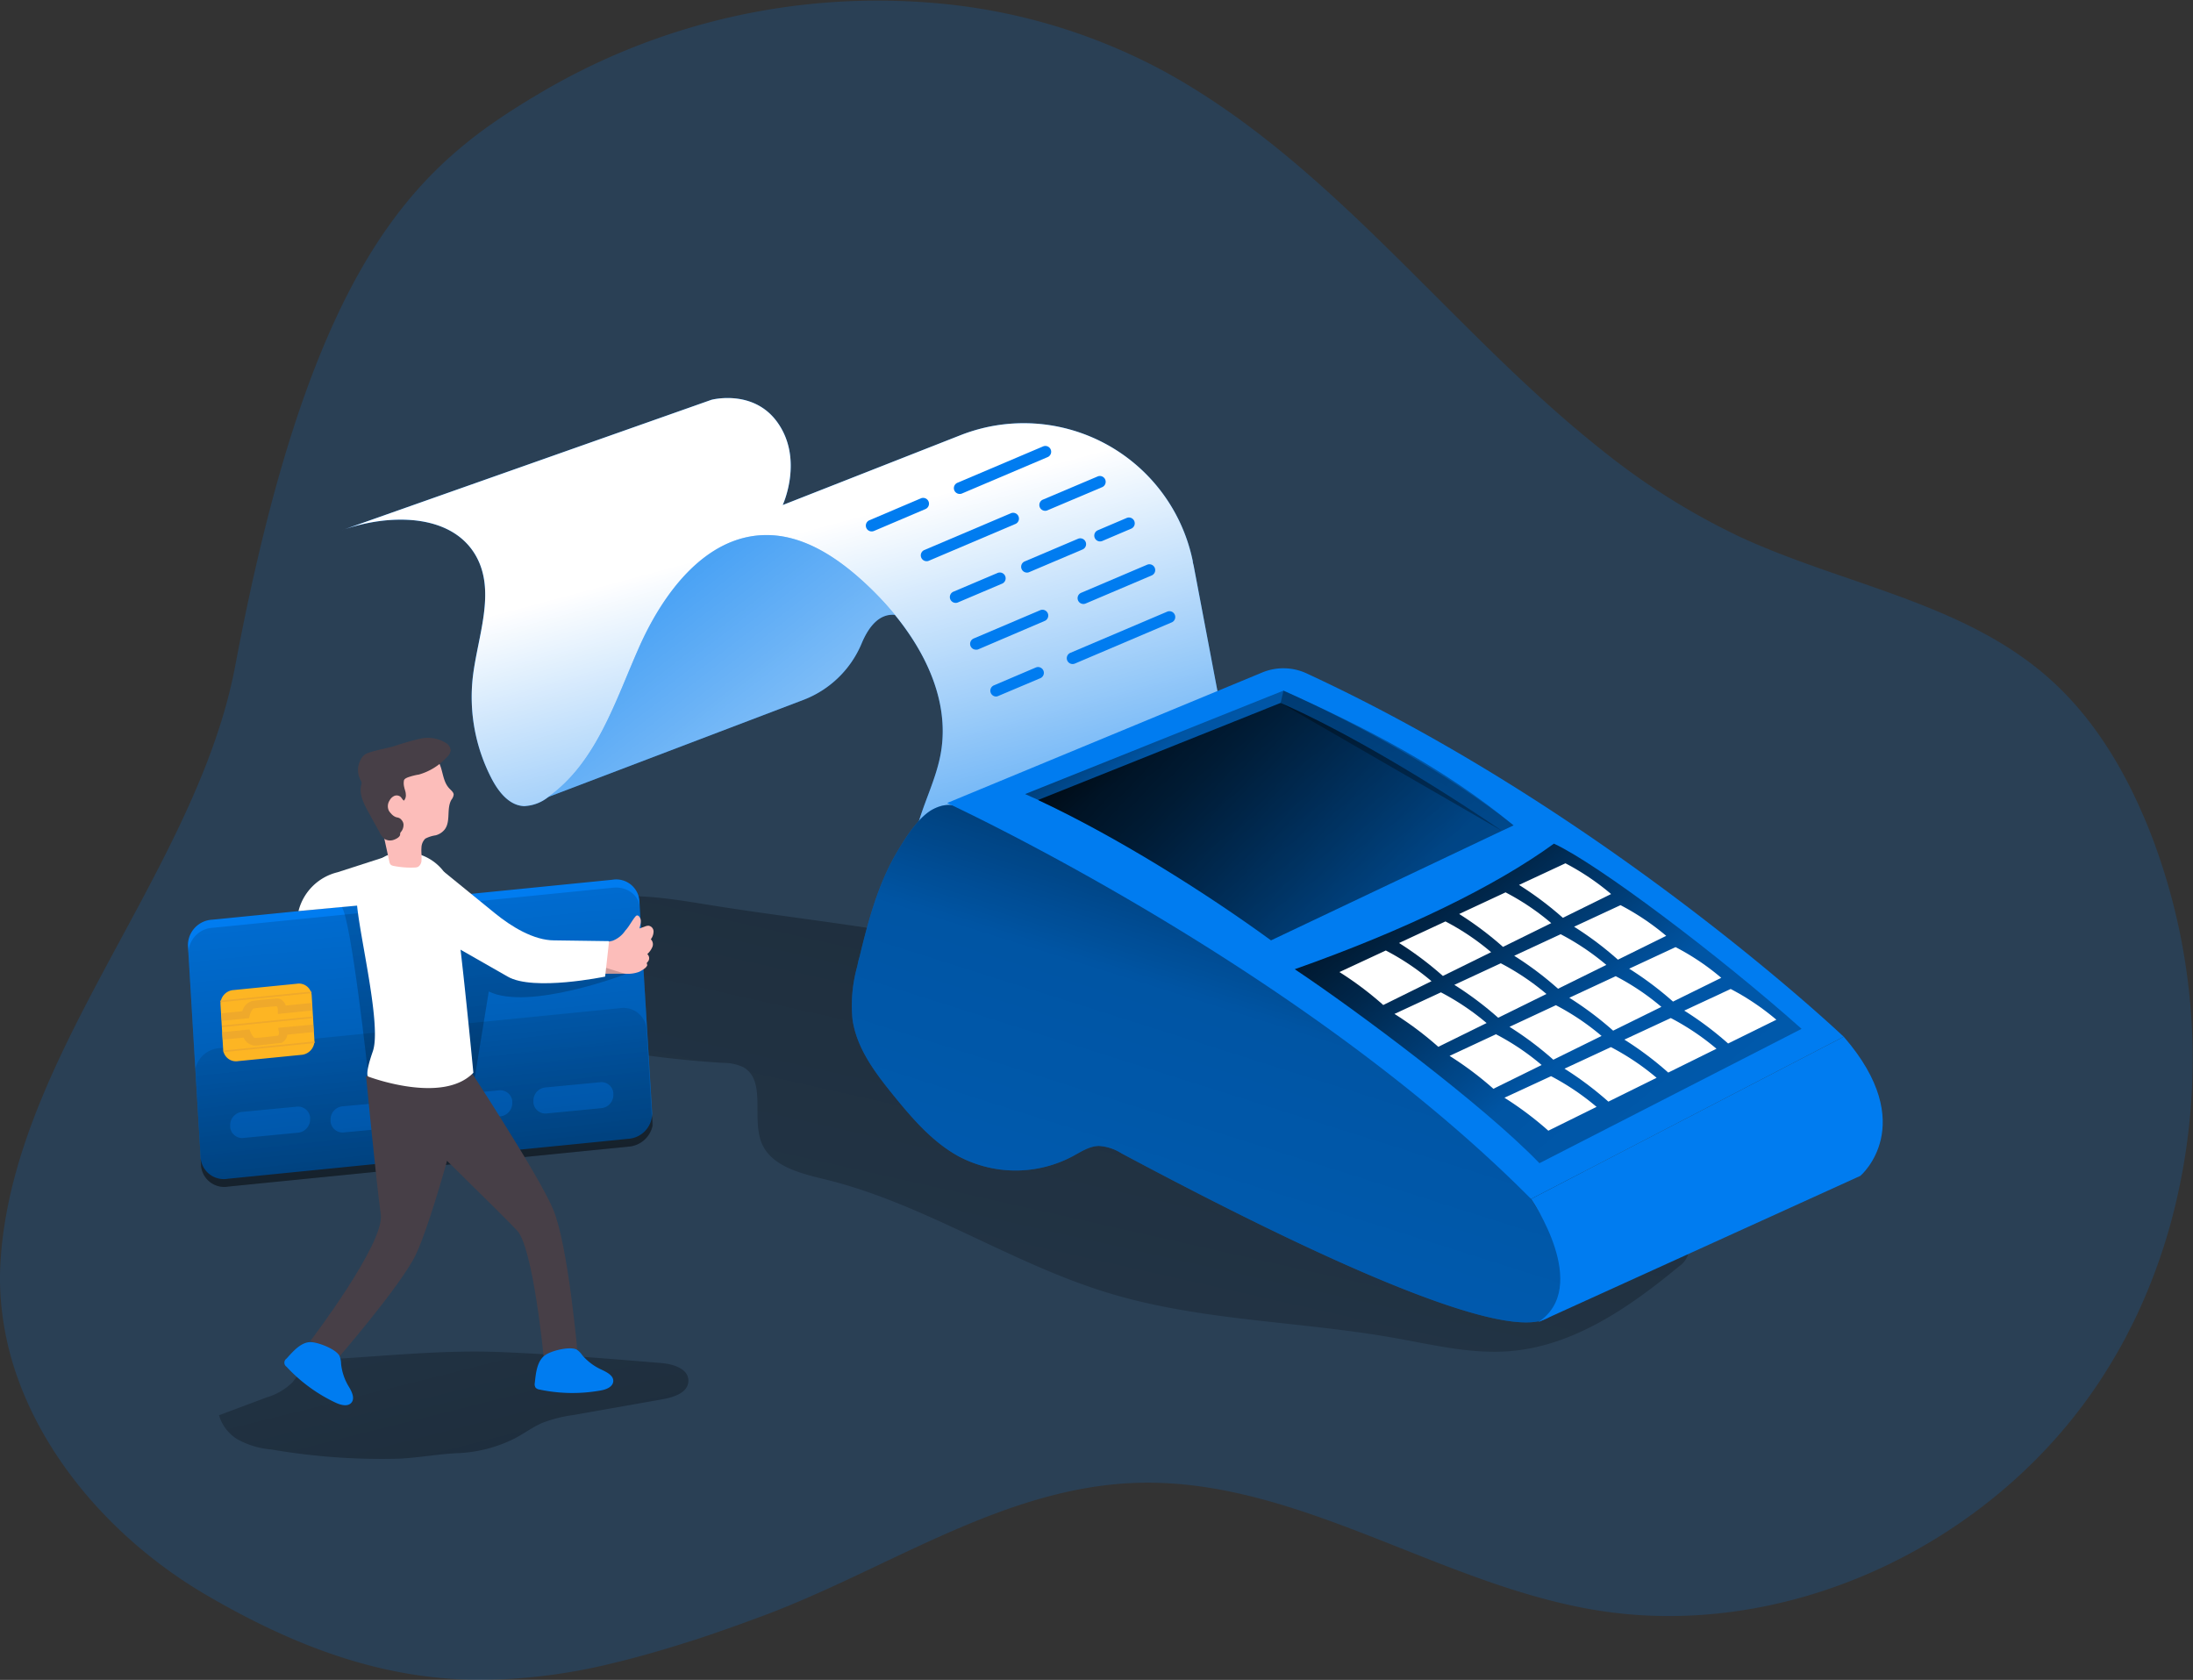 <svg id="Layer_1" data-name="Layer 1" xmlns="http://www.w3.org/2000/svg" xmlns:xlink="http://www.w3.org/1999/xlink" viewBox="0 0 377.29 288.98"><rect x="0" y="0" width="377.29" height="288.98" fill="#333333" stroke="none"/><defs><linearGradient id="linear-gradient" x1="-7.67" y1="383.15" x2="-65.86" y2="220.97" gradientTransform="translate(160.74 -47.3) rotate(5.61)" gradientUnits="userSpaceOnUse"><stop offset="0.01"/><stop offset="0.13" stop-opacity="0.69"/><stop offset="0.25" stop-opacity="0.32"/><stop offset="1" stop-opacity="0"/></linearGradient><linearGradient id="linear-gradient-2" x1="234.34" y1="65.9" x2="160.86" y2="392.79" gradientTransform="matrix(1, 0, 0, 1, 0, 0)" xlink:href="#linear-gradient"/><linearGradient id="linear-gradient-3" x1="106.99" y1="92.17" x2="277.61" y2="312.35" gradientUnits="userSpaceOnUse"><stop offset="0" stop-color="#fff" stop-opacity="0"/><stop offset="0.54" stop-color="#fff"/></linearGradient><linearGradient id="linear-gradient-4" x1="177.21" y1="210.44" x2="130.75" y2="38.13" xlink:href="#linear-gradient-3"/><linearGradient id="linear-gradient-5" x1="430.65" y1="109.23" x2="317.46" y2="466.53" gradientTransform="translate(-167.89)" xlink:href="#linear-gradient"/><linearGradient id="linear-gradient-6" x1="420.23" y1="154.62" x2="581.28" y2="349.46" gradientTransform="translate(-167.89)" xlink:href="#linear-gradient"/><linearGradient id="linear-gradient-7" x1="375.27" y1="120.21" x2="454.95" y2="230.58" gradientTransform="translate(-167.89)" xlink:href="#linear-gradient"/><linearGradient id="linear-gradient-8" x1="441.71" y1="130.08" x2="396.09" y2="217.08" gradientTransform="translate(-167.89)" xlink:href="#linear-gradient"/><linearGradient id="linear-gradient-9" x1="365.24" y1="126.14" x2="606.81" y2="349.98" gradientTransform="translate(-167.89)" xlink:href="#linear-gradient"/><linearGradient id="linear-gradient-10" x1="3203.49" y1="885.38" x2="3303.8" y2="914.56" gradientTransform="matrix(0.26, -0.99, -1.1, -0.17, 252.87, 3574.5)" gradientUnits="userSpaceOnUse"><stop offset="0.01"/><stop offset="0.13" stop-opacity="0.69"/><stop offset="1" stop-opacity="0"/></linearGradient><linearGradient id="linear-gradient-11" x1="3185.11" y1="879.15" x2="3275.2" y2="907.24" xlink:href="#linear-gradient-10"/><linearGradient id="linear-gradient-12" x1="108.97" y1="276.21" x2="100.24" y2="131.21" gradientTransform="matrix(1, 0, 0, 1, 0, 0)" xlink:href="#linear-gradient-10"/></defs><title>7</title><path d="M20.69,250.12a51,51,0,0,0,2,9.23c5.14,16.34,18.05,30.53,33.15,39.34,17.52,10.23,32.27,14.58,47.39,14.58a97.21,97.21,0,0,0,22.84-2.95c1-.23,2-.49,3-.75q3.78-1,7.72-2.22l3.19-1,1.62-.54c2.17-.73,4.37-1.5,6.63-2.32l3.42-1.26c11.06-4.13,21.71-9.89,32.58-14.6,10-4.34,20.25-7.79,31.13-8.23,27.41-1.11,51.84,17.1,78.88,21.77,32.47,5.6,67-10.25,85.93-37.24q1.41-2,2.69-4.08c.26-.41.51-.83.76-1.24.67-1.11,1.31-2.22,1.92-3.35.28-.51.55-1,.82-1.55s.58-1.13.86-1.7l.07-.14c.29-.57.56-1.14.83-1.72h0a98.35,98.35,0,0,0,6-16.74,107.64,107.64,0,0,0-3.1-63.91q-1-2.75-2.19-5.43c-3.86-8.86-9.13-17.15-16.4-23.46-14.68-12.76-35.19-15.82-52.83-24a119.57,119.57,0,0,1-23.82-15c-25.7-20.37-46-49-74.95-64.93a100.87,100.87,0,0,0-40.14-11.9,114,114,0,0,0-67.6,15.6C99.9,48.21,87.54,57.36,76.85,81.82c-5.91,13.52-11.3,31.71-16.06,57a85.78,85.78,0,0,1-2.13,8.68c-6.33,21.1-20.27,41.15-29.5,61.84-4.69,10.52-8.15,21.21-8.77,32.28A46.82,46.82,0,0,0,20.69,250.12Z" transform="translate(-20.32 -24.29)" fill="#007cf0" opacity="0.18" style="isolation:isolate"/><path d="M134,258.76c2.05.16,4.72.93,4.75,3s-2.41,2.87-4.35,3.22l-15.57,2.75a23,23,0,0,0-5.3,1.37c-1.6.71-3,1.76-4.56,2.59a24,24,0,0,1-10.13,2.59c-3.27.17-6.56.78-9.88.94a111.45,111.45,0,0,1-22-1.59,14.32,14.32,0,0,1-5.9-1.81A7.27,7.27,0,0,1,58,267.75l8.13-3.05a10.65,10.65,0,0,0,4.47-2.58c.47-.53.83-1.16,1.3-1.69,1.77-2,4.7-2.28,7.34-2.45,9.12-.59,18-1.46,27.12-1.1S124.77,258,134,258.76Z" transform="translate(-20.32 -24.29)" fill="url(#linear-gradient)"/><path d="M141.88,179.89c-3.32-.54-6.65-1.08-10-1.32a57.08,57.08,0,0,0-40.65,13.34,2.58,2.58,0,0,0-1.09,1.6c-.08,1.08,1.12,1.77,2.13,2.16a174,174,0,0,0,52.41,11.46,8.15,8.15,0,0,1,3.47.72c4.1,2.26,1.43,8.74,3.21,13.08,1.66,4,6.68,5.22,10.94,6.25,17,4.15,31.93,14.44,48.69,19.53,15.89,4.84,32.81,4.83,49.17,7.73,6.61,1.17,13.26,2.83,19.95,2.28,11-.9,20.59-7.57,29.1-14.6a3.83,3.83,0,0,0,1.47-1.87c.33-1.38-.87-2.61-2-3.5-12-9.64-26-16.53-39.8-23.35-5.92-2.92-11.91-5.87-18.36-7.32-6.26-1.41-12.8-1.37-19-3-6.4-1.68-12.19-5.05-18.22-7.76C190.92,185.29,165.81,183.77,141.88,179.89Z" transform="translate(-20.32 -24.29)" fill="url(#linear-gradient-2)"/><path d="M110.41,163l48.26-18.36a17.7,17.7,0,0,0,9.93-9.76c1.13-2.66,2.91-5.05,5.63-4.82,5.93.49-4.21-22.88-4.21-22.88l-31,10.14Z" transform="translate(-20.32 -24.29)" fill="#007cf0"/><path d="M110.41,163l48.26-18.36a17.7,17.7,0,0,0,9.93-9.76c1.13-2.66,2.91-5.05,5.63-4.82,5.93.49-4.21-22.88-4.21-22.88l-31,10.14Z" transform="translate(-20.32 -24.29)" fill="url(#linear-gradient-3)"/><path d="M177.4,170.81c.32-5.83,3.7-11.06,4.75-16.8,2-10.89-4.68-21.6-12.76-29.17-4.87-4.57-10.89-8.66-17.57-8.5-10.16.24-17.38,9.92-21.51,19.21s-7.31,19.8-15.55,25.75a7,7,0,0,1-4.35,1.66c-2.49-.14-4.28-2.41-5.45-4.61a30.48,30.48,0,0,1-3.29-17.64c.83-7,4-14.6.55-20.76-4.2-7.46-15.09-7.32-23.15-4.42l63.64-22.46s7.11-1.9,11.27,3.75c4.69,6.38,1,14.35,1,14.35l30.55-12a29.69,29.69,0,0,1,40,21.66c0,.27.11.54.16.82l5.22,27.51v6Z" transform="translate(-20.32 -24.29)" fill="#007cf0"/><path d="M177.4,170.81c.32-5.83,3.7-11.06,4.75-16.8,2-10.89-4.68-21.6-12.76-29.17-4.87-4.57-10.89-8.66-17.57-8.5-10.16.24-17.38,9.92-21.51,19.21s-7.31,19.8-15.55,25.75a7,7,0,0,1-4.35,1.66c-2.49-.14-4.28-2.41-5.45-4.61a30.48,30.48,0,0,1-3.29-17.64c.83-7,4-14.6.55-20.76-4.2-7.46-15.09-7.32-23.15-4.42l63.64-22.46s7.11-1.9,11.27,3.75c4.69,6.38,1,14.35,1,14.35l30.55-12a29.69,29.69,0,0,1,40,21.66c0,.27.11.54.16.82l5.22,27.51v6Z" transform="translate(-20.32 -24.29)" fill="url(#linear-gradient-4)"/><path d="M167.77,190.65a24.88,24.88,0,0,0-.78,9c.71,5,3.92,9.22,7.1,13.13s6.68,8,11.21,10.46a20.93,20.93,0,0,0,19.49,0c1.47-.79,2.93-1.79,4.6-1.82a8.29,8.29,0,0,1,3.9,1.29c18.75,10,70.21,36.91,74.64,26.86,3.47-7.86-1.35-14.22-4.19-19-.48-.81-1-1.63-1.53-2.45-15.65-23.7-56.54-50.89-93.64-63.89-3-1.07-4.64-2.21-7.51-.84-2.62,1.25-4.87,4.89-6.3,7.28-3.36,5.57-5.06,12-6.58,18.3C168,189.5,167.91,190.08,167.77,190.65Z" transform="translate(-20.32 -24.29)" fill="#007cf0"/><path d="M167.77,190.65a24.88,24.88,0,0,0-.78,9c.71,5,3.92,9.22,7.1,13.13s6.68,8,11.21,10.46a20.93,20.93,0,0,0,19.49,0c1.47-.79,2.93-1.79,4.6-1.82a8.29,8.29,0,0,1,3.9,1.29c18.75,10,70.21,36.91,74.64,26.86,3.47-7.86-1.35-14.22-4.19-19-.48-.81-1-1.63-1.53-2.45-15.65-23.7-56.54-50.89-93.64-63.89-3-1.07-4.64-2.21-7.51-.84-2.62,1.25-4.87,4.89-6.3,7.28-3.36,5.57-5.06,12-6.58,18.3C168,189.5,167.91,190.08,167.77,190.65Z" transform="translate(-20.32 -24.29)" fill="url(#linear-gradient-5)"/><path d="M183.27,162.43h0c.47.22,60.83,28.16,100.46,68.11l.55-.28,53.23-27.63S297,164.12,245,140.08a9.51,9.51,0,0,0-7.51-.11L184.3,162Z" transform="translate(-20.32 -24.29)" fill="#007cf0"/><path d="M287.66,169.42c7.37,3.37,28.41,19.2,42.61,31.86l-45.1,23.11c-9.63-10-31.65-26.42-42.1-33.37C262.07,184.31,277.59,176.74,287.66,169.42Z" transform="translate(-20.32 -24.29)" fill="url(#linear-gradient-6)"/><path d="M289.64,172.8a42.47,42.47,0,0,1,7.86,5.29l-8.3,4.09a57.51,57.51,0,0,0-7.54-5.66Z" transform="translate(-20.32 -24.29)" fill="#fff"/><path d="M279.34,177.8a42,42,0,0,1,7.86,5.29l-8.3,4.09a57.51,57.51,0,0,0-7.54-5.66Z" transform="translate(-20.32 -24.29)" fill="#fff"/><path d="M269,182.8a42,42,0,0,1,7.86,5.29l-8.3,4.09a58.51,58.51,0,0,0-7.54-5.67Z" transform="translate(-20.32 -24.29)" fill="#fff"/><path d="M258.74,187.8a42.32,42.32,0,0,1,7.86,5.28l-8.3,4.1a57.6,57.6,0,0,0-7.54-5.67Z" transform="translate(-20.32 -24.29)" fill="#fff"/><path d="M299.12,180a43,43,0,0,1,7.86,5.28l-8.31,4.1a56.94,56.94,0,0,0-7.54-5.67Z" transform="translate(-20.32 -24.29)" fill="#fff"/><path d="M288.82,185a43,43,0,0,1,7.86,5.28l-8.31,4.1a56.94,56.94,0,0,0-7.54-5.67Z" transform="translate(-20.32 -24.29)" fill="#fff"/><path d="M278.52,190a43,43,0,0,1,7.86,5.28l-8.31,4.09a57.74,57.74,0,0,0-7.54-5.66Z" transform="translate(-20.32 -24.29)" fill="#fff"/><path d="M268.22,195a43,43,0,0,1,7.86,5.28l-8.31,4.09a57.74,57.74,0,0,0-7.54-5.66Z" transform="translate(-20.32 -24.29)" fill="#fff"/><path d="M308.59,187.22a41.82,41.82,0,0,1,7.86,5.28l-8.3,4.09a57.74,57.74,0,0,0-7.54-5.66Z" transform="translate(-20.32 -24.29)" fill="#fff"/><path d="M298.29,192.22a41.82,41.82,0,0,1,7.86,5.28l-8.3,4.09a57.51,57.51,0,0,0-7.54-5.66Z" transform="translate(-20.32 -24.29)" fill="#fff"/><path d="M288,197.21a42.47,42.47,0,0,1,7.86,5.29l-8.3,4.09a57.51,57.51,0,0,0-7.54-5.66Z" transform="translate(-20.32 -24.29)" fill="#fff"/><path d="M277.69,202.21a42,42,0,0,1,7.86,5.29l-8.3,4.09a57.51,57.51,0,0,0-7.54-5.66Z" transform="translate(-20.32 -24.29)" fill="#fff"/><path d="M318.07,194.42a42.63,42.63,0,0,1,7.86,5.29l-8.3,4.09a56.94,56.94,0,0,0-7.55-5.66Z" transform="translate(-20.32 -24.29)" fill="#fff"/><path d="M307.77,199.42a43,43,0,0,1,7.86,5.28l-8.3,4.1a57,57,0,0,0-7.55-5.67Z" transform="translate(-20.32 -24.29)" fill="#fff"/><path d="M297.47,204.42a43,43,0,0,1,7.86,5.28l-8.3,4.1a57.69,57.69,0,0,0-7.55-5.67Z" transform="translate(-20.32 -24.29)" fill="#fff"/><path d="M287.17,209.42A43,43,0,0,1,295,214.7l-8.3,4.1a57.69,57.69,0,0,0-7.55-5.67Z" transform="translate(-20.32 -24.29)" fill="#fff"/><path d="M196.68,160.89l2.23,1c13.33,6.23,28.62,15.79,40.08,24.15l39.73-18.85,2-.94c-11.13-8.73-26.55-17.34-39.58-23.16Z" transform="translate(-20.32 -24.29)" fill="url(#linear-gradient-7)"/><path d="M241.13,143.11l-.49,2.11,38.08,22,2-.94C268.72,156.36,255.37,149.49,241.13,143.11Z" transform="translate(-20.32 -24.29)" fill="url(#linear-gradient-8)"/><path d="M198.91,161.91c13.33,6.23,28.62,15.79,40.08,24.15l39.73-18.85c-12-8.17-26.8-17.06-38.08-22Z" transform="translate(-20.32 -24.29)" fill="url(#linear-gradient-9)"/><path d="M284.91,251.77l55.47-25.2s10.34-8.74-2.86-23.94l-53.78,27.91S294.2,245.72,284.91,251.77Z" transform="translate(-20.32 -24.29)" fill="#007cf0"/><path d="M54.85,223.61l-2.2-36.76a4.41,4.41,0,0,1,4.18-4.35l68.83-6.87a4,4,0,0,1,4.65,3.46l2.21,36.77a4.4,4.4,0,0,1-4.18,4.34L59.5,227.07A4,4,0,0,1,54.85,223.61Z" transform="translate(-20.32 -24.29)" fill="#007cf0"/><path d="M130.39,180.43l2.21,36.77a4.08,4.08,0,0,1,0,.78,4.56,4.56,0,0,1-4.14,3.56L59.6,228.41A4,4,0,0,1,54.93,225h0l-1-16.84-1.19-19.92a4.41,4.41,0,0,1,4.17-4.35L125.74,177C128.18,176.73,130.26,178.27,130.39,180.43Z" transform="translate(-20.32 -24.29)" opacity="0.58" fill="url(#linear-gradient-10)" style="isolation:isolate"/><path d="M129.21,182.53c.11-.16.23-.33.36-.49s.24-.29.42-.27a.52.52,0,0,1,.2.09,1.22,1.22,0,0,1,.37,1c0,.39-.16.76-.22,1.15l.92-.33a1.49,1.49,0,0,1,.65-.14,1,1,0,0,1,.85,1,2.27,2.27,0,0,1-.47,1.33,1.21,1.21,0,0,1,.25,1.36,3.49,3.49,0,0,1-.86,1.19.93.93,0,0,1,.07,1.34.58.58,0,0,0-.14.17c0,.11,0,.22.06.32s-.19.45-.39.6a5.58,5.58,0,0,1-1,.62,5.52,5.52,0,0,1-2.29.33l-3.94,0a1.21,1.21,0,0,1-1.08-.36,1.09,1.09,0,0,1-.13-.62,5.07,5.07,0,0,1,.5-1.95,8,8,0,0,1,.72-1.8,2.86,2.86,0,0,1,.61-.64,4.58,4.58,0,0,1,1-.29,4.59,4.59,0,0,0,2.23-1.77C128.41,183.83,128.78,183.16,129.21,182.53Z" transform="translate(-20.32 -24.29)" fill="#fcbdba"/><path d="M131.54,201.14l1,16.84a4.56,4.56,0,0,1-4.14,3.56L59.6,228.41A4,4,0,0,1,54.93,225h0l-1-16.84a4.56,4.56,0,0,1,4.14-3.56l68.84-6.87a4,4,0,0,1,4.64,3.46Z" transform="translate(-20.32 -24.29)" opacity="0.58" fill="url(#linear-gradient-11)" style="isolation:isolate"/><path d="M128,191.85s-16.69,6.39-23.59,3l-2.84,17.44L83.7,209.49s-3-27.58-4.63-29.21l10.81-1.08,23.72,8.19Z" transform="translate(-20.32 -24.29)" opacity="0.58" fill="url(#linear-gradient-12)" style="isolation:isolate"/><path d="M58.72,204.94,58.25,197a2.42,2.42,0,0,1,2.31-2.4l10.81-1.08a2.21,2.21,0,0,1,2.57,1.92l.48,7.91a2.45,2.45,0,0,1-2.32,2.41l-10.8,1.07A2.22,2.22,0,0,1,58.72,204.94Z" transform="translate(-20.32 -24.29)" fill="#fdb523"/><path d="M74.2,200.54l.07,1.29-4.51.45a1.89,1.89,0,0,1-.91,1.36l-.15.08-.16,0c-.37,0-3.6.45-4.49.44a2.34,2.34,0,0,1-1.82-1.37l-3.59.35-.08-1.29,4.67-.47.2.46c.2.51.57,1,.75,1,.54,0,2.61-.22,4-.4a.77.77,0,0,0,.11-.64l-.11-.7Z" transform="translate(-20.32 -24.29)" fill="#efa92b"/><path d="M74.05,198.12l-.08-1.3-4.5.45a1.74,1.74,0,0,0-1.07-1.16l-.15-.05h-.17c-.37,0-3.64.28-4.48.45A2.55,2.55,0,0,0,62,198.25l-3.58.36.07,1.29,4.68-.46.12-.49a2.25,2.25,0,0,1,.63-1.16c.52-.12,2.6-.29,4-.4a.8.8,0,0,1,.19.61l0,.72Z" transform="translate(-20.32 -24.29)" fill="#efa92b"/><polygon points="38.2 176.7 38.18 176.42 53.84 174.86 53.86 175.13 38.2 176.7" fill="#efa92b"/><polygon points="38.45 180.99 38.44 180.72 54.1 179.15 54.12 179.43 38.45 180.99" fill="#efa92b"/><polygon points="37.94 172.41 37.92 172.13 53.58 170.57 53.6 170.84 37.94 172.41" fill="#efa92b"/><path d="M62.09,215.56l9.18-.88a2.08,2.08,0,0,1,2.4,1.81l0,.42a2.29,2.29,0,0,1-2.18,2.24l-9.17.88a2.08,2.08,0,0,1-2.4-1.8l0-.42A2.29,2.29,0,0,1,62.09,215.56Z" transform="translate(-20.32 -24.29)" fill="#007cf0" opacity="0.32" style="isolation:isolate"/><path d="M79.38,214.6l9.2-.85a2.07,2.07,0,0,1,2.4,1.82l0,.42a2.29,2.29,0,0,1-2.19,2.24l-9.2.85a2.08,2.08,0,0,1-2.4-1.82l0-.42A2.28,2.28,0,0,1,79.38,214.6Z" transform="translate(-20.32 -24.29)" fill="#007cf0" opacity="0.32" style="isolation:isolate"/><path d="M96.87,212.75l9.18-.88a2.08,2.08,0,0,1,2.4,1.8l0,.42a2.29,2.29,0,0,1-2.17,2.25l-9.18.88a2.08,2.08,0,0,1-2.4-1.81l0-.42A2.28,2.28,0,0,1,96.87,212.75Z" transform="translate(-20.32 -24.29)" fill="#007cf0" opacity="0.32" style="isolation:isolate"/><path d="M114.26,211.35l9.18-.88a2.07,2.07,0,0,1,2.4,1.8l0,.42a2.28,2.28,0,0,1-2.18,2.24l-9.17.89a2.08,2.08,0,0,1-2.4-1.81l0-.42A2.28,2.28,0,0,1,114.26,211.35Z" transform="translate(-20.32 -24.29)" fill="#007cf0" opacity="0.32" style="isolation:isolate"/><path d="M100.2,206.88s12.67,19.25,15.28,25.43,4.23,25,4.23,25l-5.84.56s-1.81-18.95-4.59-21.9S91.12,218,91.12,218Z" transform="translate(-20.32 -24.29)" fill="#473f47"/><path d="M101.28,208.79s-6.54,26.42-9.92,32.29-12.63,16.54-12.63,16.54l-5-2.67s12.81-16.81,12.1-21.75-2.53-23.74-2.53-23.74S92.34,204.61,101.28,208.79Z" transform="translate(-20.32 -24.29)" fill="#473f47"/><path d="M86.79,171.49s-5.71,2.63-5,8.94,4.14,20.51,2.67,24.72-.78,4.34-.78,4.34,12.76,4.86,18.08-.66c0,0-2.7-28.4-3.75-32A8.45,8.45,0,0,0,86.79,171.49Z" transform="translate(-20.32 -24.29)" fill="#fff"/><path d="M88,171.24l-9.6,3.1a9.15,9.15,0,0,0-6.67,6.46l-.06.22,10.74-1Z" transform="translate(-20.32 -24.29)" fill="#fff"/><path d="M97.7,160c.29.3.67.61.67,1a1.8,1.8,0,0,1-.38.86c-.9,1.54-.08,3.72-1.17,5.13a2.94,2.94,0,0,1-1.56,1,5.49,5.49,0,0,0-1.77.57,2.22,2.22,0,0,0-.66,1.54c-.06.7.06,1.4,0,2.1a1.36,1.36,0,0,1-.58,1.21,1.54,1.54,0,0,1-.61.12,15.09,15.09,0,0,1-3.61-.28,1.09,1.09,0,0,1-.47-.19,1,1,0,0,1-.26-.57c-.51-2.31-1-4.63-1.55-6.94a16.07,16.07,0,0,0-1.12-2.41,8,8,0,0,1-.41-3.62,6.88,6.88,0,0,1,.92-2.59,5.14,5.14,0,0,1,1.64-1.88,6.38,6.38,0,0,1,1.64-.68c2-.61,5.09-1.43,6.81.27C96.67,156.07,96.21,158.53,97.7,160Z" transform="translate(-20.32 -24.29)" fill="#fcbdba"/><path d="M89.43,165.38a1.09,1.09,0,0,0-.54-.41c-.15-.05-.32-.07-.47-.12a2.07,2.07,0,0,1-.81-.6,2.6,2.6,0,0,1-.39-.5,1.8,1.8,0,0,1,.12-1.75,1.75,1.75,0,0,1,.79-.78,1.05,1.05,0,0,1,1.07.12c.24.2.35.51.61.68a1.36,1.36,0,0,0,.32-1.12c0-.4-.19-.78-.26-1.17a2.71,2.71,0,0,1-.05-1.2c.09-.27.4-.4.66-.51a10.6,10.6,0,0,1,1.92-.49,10.38,10.38,0,0,0,4.81-3,1.9,1.9,0,0,0,.65-1.14,1.63,1.63,0,0,0-.77-1.26,5.91,5.91,0,0,0-4.46-.77,44.31,44.31,0,0,0-4.46,1.28c-1.42.4-2.88.64-4.28,1.09a3.21,3.21,0,0,0-.84.39,2.48,2.48,0,0,0-.75,1,3.65,3.65,0,0,0,0,3.27,1.43,1.43,0,0,1,.22.49,1.39,1.39,0,0,1-.07.53c-.35,1.52.43,3.06,1.17,4.44l2,3.62a3.34,3.34,0,0,0,.85,1.14,1.85,1.85,0,0,0,1.62.14c.43-.15,1.13-.51,1.07-1a.55.55,0,0,1,.17-.38,1.89,1.89,0,0,0,.41-1.31A1.3,1.3,0,0,0,89.43,165.38Z" transform="translate(-20.32 -24.29)" fill="#473f47"/><path d="M69.62,258a.85.85,0,0,0,0,1.41,27.34,27.34,0,0,0,8.49,6.2c.89.41,2.1.71,2.7-.06s0-1.94-.54-2.82A9.32,9.32,0,0,1,79,258.89a3.68,3.68,0,0,0-.28-1.37c-.62-1.16-3.71-2.36-5-2.35C72.06,255.18,70.67,256.84,69.62,258Z" transform="translate(-20.32 -24.29)" fill="#007cf0"/><path d="M112.33,262.18a1.1,1.1,0,0,0,.15.84,1.13,1.13,0,0,0,.66.31,27.33,27.33,0,0,0,10.51.16c1-.17,2.13-.63,2.18-1.61s-1.15-1.56-2.08-2a9.6,9.6,0,0,1-3.24-2.44,3.54,3.54,0,0,0-1-1c-1.18-.58-4.4.21-5.44,1C112.68,258.45,112.5,260.61,112.33,262.18Z" transform="translate(-20.32 -24.29)" fill="#007cf0"/><path d="M96.66,174.22l8.83,7.19c2.77,2.25,6.62,4.65,10.19,4.65l9.43.13-.68,6.1s-12.35,2.57-16.77,0l-13-7.42S90.17,175.42,96.66,174.22Z" transform="translate(-20.32 -24.29)" fill="#fff"/><path d="M204.86,138.52a1,1,0,0,1-.4-1.92l16.7-7.1a1,1,0,0,1,.78,1.84l-16.69,7.1A1.09,1.09,0,0,1,204.86,138.52Z" transform="translate(-20.32 -24.29)" fill="#007cf0"/><path d="M191.71,144.11a1,1,0,0,1-.4-1.92l7.21-3.07a1,1,0,0,1,1.31.53,1,1,0,0,1-.53,1.31L192.1,144A1.09,1.09,0,0,1,191.71,144.11Z" transform="translate(-20.32 -24.29)" fill="#007cf0"/><path d="M206.71,128.19a1,1,0,0,1-.39-1.92l11.35-4.83a1,1,0,1,1,.79,1.84l-11.36,4.83A1.09,1.09,0,0,1,206.71,128.19Z" transform="translate(-20.32 -24.29)" fill="#007cf0"/><path d="M188.22,136.05a1,1,0,0,1-.39-1.92l11.48-4.88a1,1,0,0,1,.78,1.84L188.61,136A.91.91,0,0,1,188.22,136.05Z" transform="translate(-20.32 -24.29)" fill="#007cf0"/><path d="M209.58,117.43a1,1,0,0,1-.39-1.92l5-2.13a1,1,0,0,1,.78,1.84l-5,2.13A1.09,1.09,0,0,1,209.58,117.43Z" transform="translate(-20.32 -24.29)" fill="#007cf0"/><path d="M197,122.79a1,1,0,0,1-.39-1.92l9.21-3.91a1,1,0,0,1,.78,1.84l-9.21,3.91A.91.91,0,0,1,197,122.79Z" transform="translate(-20.32 -24.29)" fill="#007cf0"/><path d="M184.74,128a1,1,0,0,1-.92-.6,1,1,0,0,1,.52-1.32l7.64-3.24a1,1,0,0,1,.78,1.84l-7.63,3.24A.91.91,0,0,1,184.74,128Z" transform="translate(-20.32 -24.29)" fill="#007cf0"/><path d="M200.13,112.16a1,1,0,0,1-.39-1.92l9.45-4a1,1,0,0,1,.78,1.84l-9.45,4A.91.91,0,0,1,200.13,112.16Z" transform="translate(-20.32 -24.29)" fill="#007cf0"/><path d="M179.74,120.83a1,1,0,0,1-.92-.6,1,1,0,0,1,.52-1.32l14.93-6.34a1,1,0,0,1,.78,1.84l-14.92,6.34A.91.91,0,0,1,179.74,120.83Z" transform="translate(-20.32 -24.29)" fill="#007cf0"/><path d="M185.43,109.26a1,1,0,0,1-.92-.6,1,1,0,0,1,.53-1.32l14.7-6.24a1,1,0,1,1,.78,1.84l-14.69,6.24A.92.92,0,0,1,185.43,109.26Z" transform="translate(-20.32 -24.29)" fill="#007cf0"/><path d="M170.29,115.71a1,1,0,0,1-.4-1.92l8.86-3.77a1,1,0,1,1,.79,1.84l-8.86,3.77A1.09,1.09,0,0,1,170.29,115.71Z" transform="translate(-20.32 -24.29)" fill="#007cf0"/></svg>